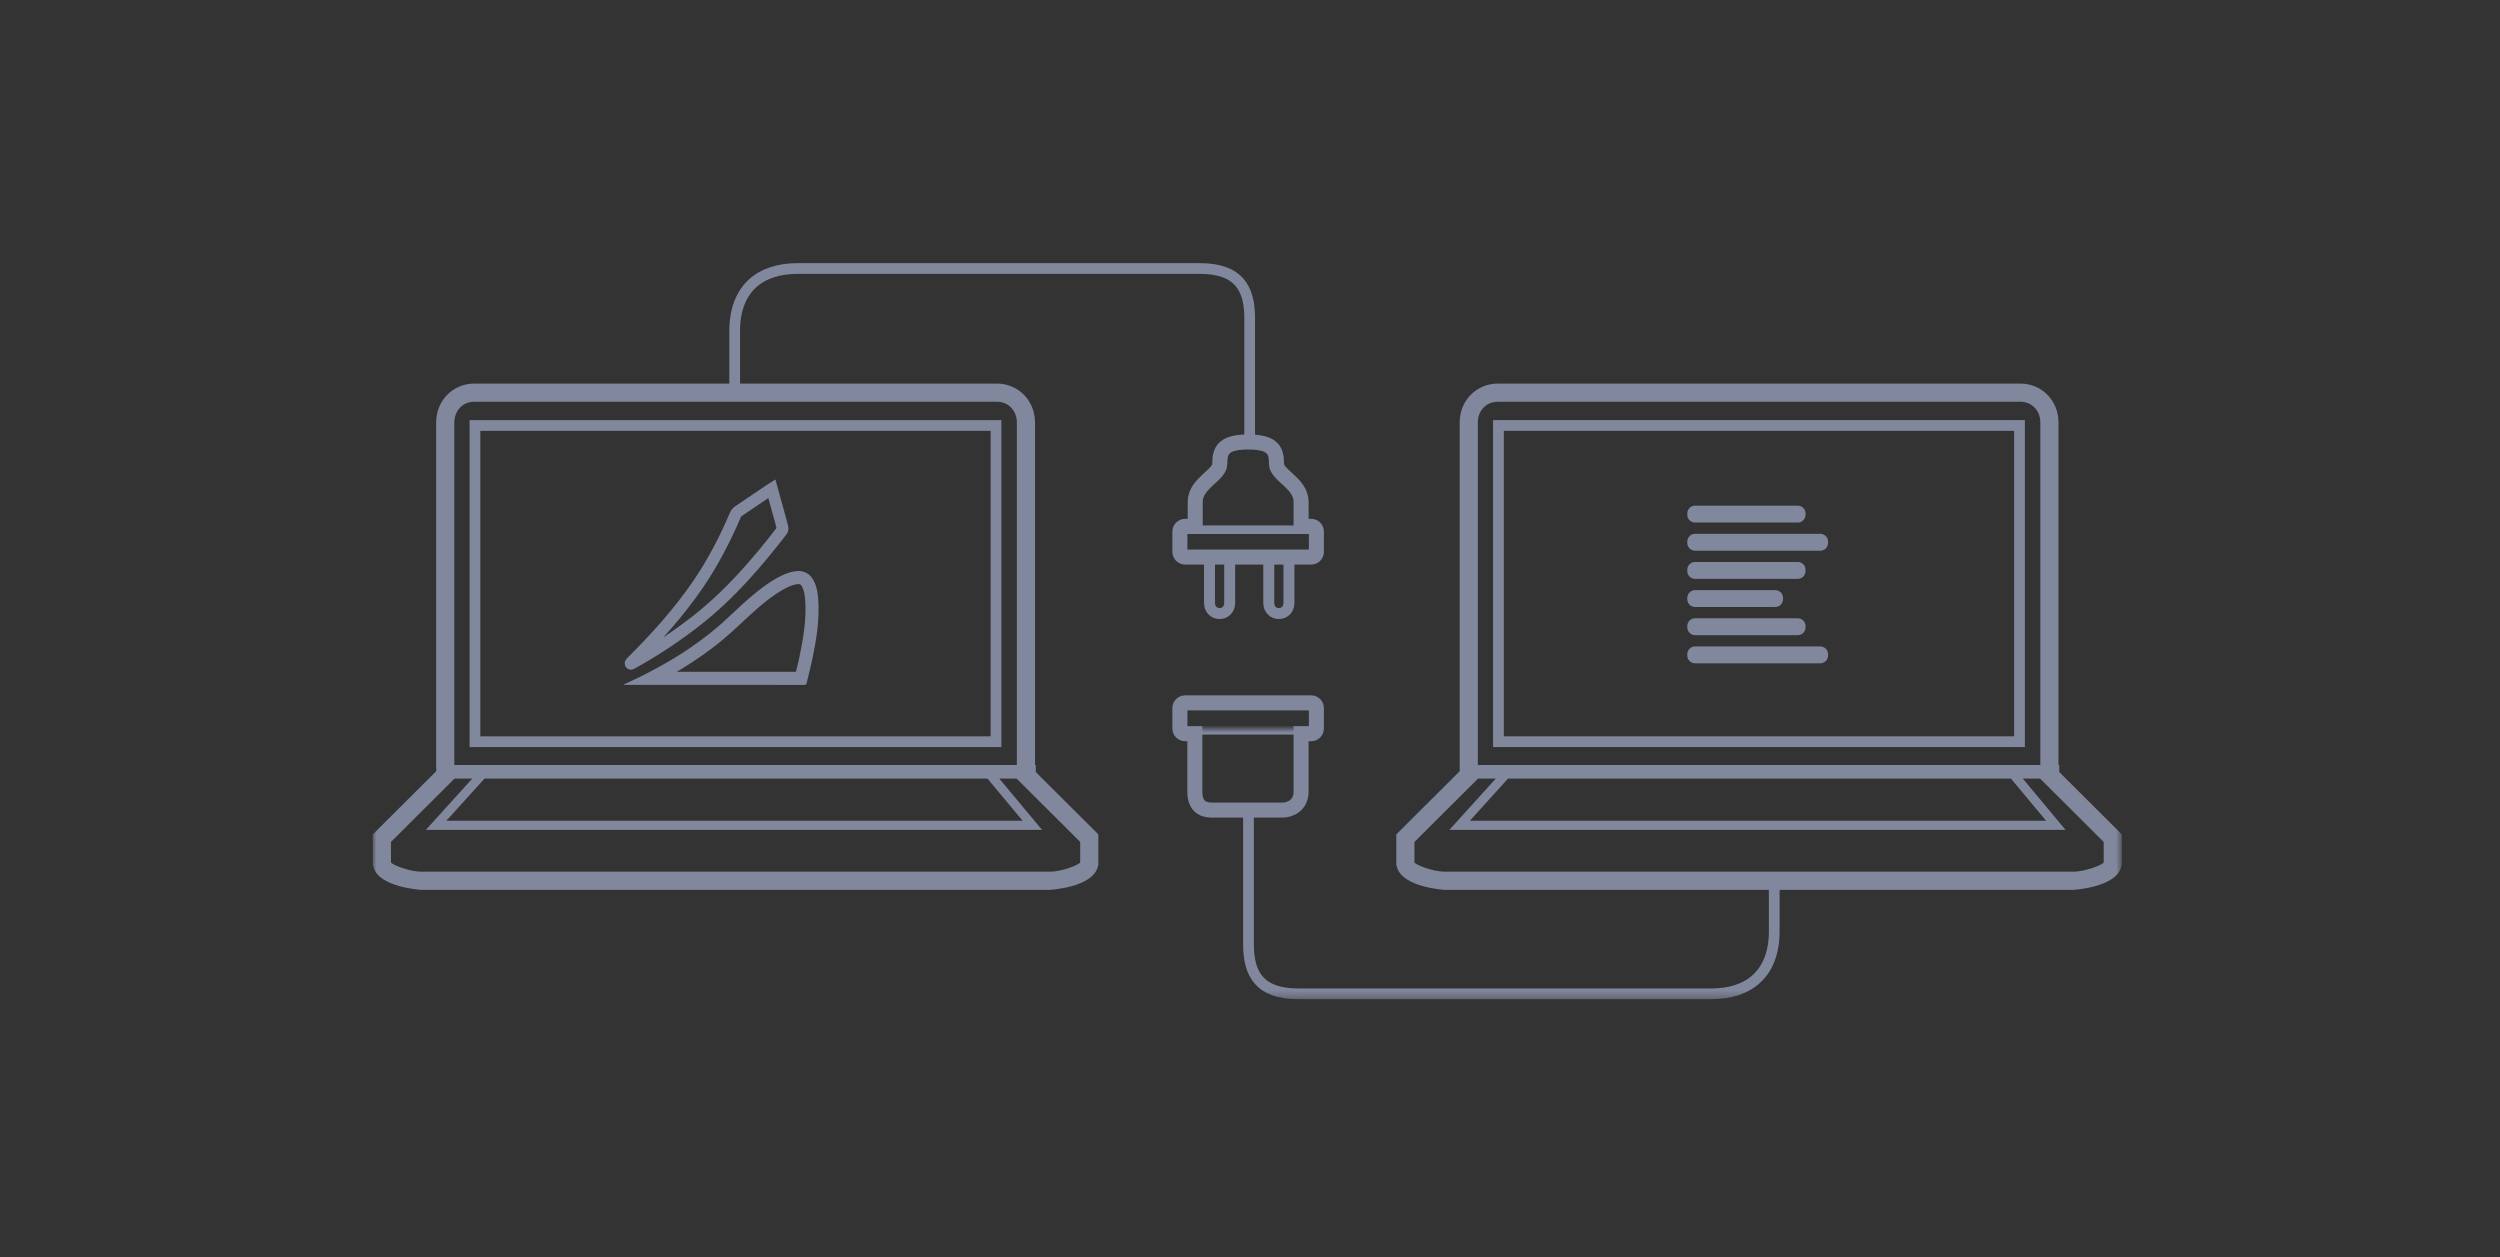 <svg xmlns="http://www.w3.org/2000/svg" width="342" height="172" viewBox="0 0 342 172" xmlns:xlink="http://www.w3.org/1999/xlink">
  <rect x="0" y="0" width="342" height="172" fill="#333333" stroke="none"/>
  <defs>
    <polygon id="a" points="0 100.689 239.27 100.689 239.27 0 0 0"/>
  </defs>
  <g fill="none" fill-rule="evenodd" transform="translate(51 36)">
    <path stroke="#81879D" stroke-width="2.057" d="M112.503,36.004 L112.503,32.662 C112.503,30.095 115.871,29.026 115.871,27.458 C115.871,25.89 116.088,24.464 119.674,24.464 L119.818,24.464 C123.403,24.464 123.621,25.89 123.621,27.458 C123.621,29.026 126.989,30.095 126.989,32.662 L126.989,36.004 L128.37,36.004 C128.762,36.004 129.082,36.325 129.082,36.717 L129.082,39.493 C129.082,39.885 128.762,40.205 128.37,40.205 L111.122,40.205 C110.73,40.205 110.409,39.885 110.409,39.493 L110.409,36.717 C110.409,36.325 110.73,36.004 111.122,36.004 L112.502,36.004 L112.503,36.004 Z"/>
    <path stroke="#81879D" stroke-width="1.469" d="M119.956,24.394 L119.956,7.538 C119.956,3.479 118.491,0.734 113.153,0.734 L58.089,0.734 C53.016,0.734 49.502,3.44 49.502,9.322 L49.502,17.656"/>
    <mask id="b" fill="white">
      <use xlink:href="#a"/>
    </mask>
    <path fill="#81879D" d="M154.722,64.727 L224.532,64.727 L224.532,22.939 L154.722,22.939 L154.722,64.727 Z M153.253,66.196 L226.002,66.196 L226.002,21.47 L153.253,21.47 L153.253,66.196 Z" mask="url(#b)"/>
    <path fill="#81879D" d="M236.785 81.966C236.689 82.29 234.264 83.247 232.631 83.247L189.649 83.247 189.635 83.247 146.653 83.247C145.02 83.247 142.595 82.29 142.499 81.966L142.499 79.177 151.192 70.515 153.616 70.515 147.277 77.522 231.566 77.522 225.718 70.515 228.092 70.515 236.785 79.177 236.785 81.966zM224.1 70.515L228.911 76.28 150.077 76.28 155.294 70.515 224.1 70.515zM151.166 21.782C151.166 20.276 152.232 18.958 153.9 18.958L189.635 18.958 189.649 18.958 225.384 18.958C227.052 18.958 228.118 20.276 228.118 21.782L228.118 68.652 151.166 68.652 151.166 21.782zM148.681 69.014C148.681 69.181 148.687 69.341 148.699 69.492L140.745 77.417 140.014 78.145 140.014 79.177 140.014 81.966 140.014 82.325 140.116 82.669C140.924 85.407 146.597 85.732 146.653 85.732L189.649 85.732 232.631 85.732C232.687 85.732 238.361 85.407 239.168 82.669L239.27 82.325 239.27 81.966 239.27 79.177 239.27 78.145 238.539 77.417 230.709 69.616 230.709 68.652 230.603 68.652 230.603 21.782C230.603 18.805 228.31 16.473 225.384 16.473L189.649 16.473 153.9 16.473C150.974 16.473 148.681 18.805 148.681 21.782L148.681 69.014zM14.708 64.727L84.518 64.727 84.518 22.939 14.708 22.939 14.708 64.727zM13.239 66.196L85.988 66.196 85.988 21.47 13.239 21.47 13.239 66.196z" mask="url(#b)"/>
    <path fill="#81879D" d="M96.771,81.966 C96.675,82.29 94.25,83.247 92.617,83.247 L49.635,83.247 L49.621,83.247 L6.639,83.247 C5.006,83.247 2.581,82.29 2.485,81.966 L2.485,79.177 L11.178,70.515 L13.602,70.515 L7.263,77.522 L91.552,77.522 L85.704,70.515 L88.078,70.515 L96.771,79.177 L96.771,81.966 Z M84.086,70.515 L88.897,76.28 L10.063,76.28 L15.28,70.515 L84.086,70.515 Z M11.152,21.782 C11.152,20.276 12.218,18.958 13.886,18.958 L49.621,18.958 L49.635,18.958 L85.37,18.958 C87.038,18.958 88.104,20.276 88.104,21.782 L88.104,68.652 L11.152,68.652 L11.152,21.782 Z M8.667,69.014 C8.667,69.181 8.673,69.341 8.685,69.492 L0.731,77.417 L0,78.145 L0,79.177 L0,81.966 L0,82.325 L0.102,82.669 C0.91,85.407 6.583,85.732 6.639,85.732 L49.635,85.732 L92.617,85.732 C92.673,85.732 98.347,85.407 99.154,82.669 L99.256,82.325 L99.256,81.966 L99.256,79.177 L99.256,78.145 L98.525,77.417 L90.695,69.616 L90.695,68.652 L90.589,68.652 L90.589,21.782 C90.589,18.805 88.296,16.473 85.37,16.473 L49.635,16.473 L13.886,16.473 C10.96,16.473 8.667,18.805 8.667,21.782 L8.667,69.014 Z" mask="url(#b)"/>
    <path stroke="#81879D" stroke-width="1.469" d="M119.794,74.825 L119.794,93.151 C119.794,97.209 121.259,99.954 126.597,99.954 L183.13,99.954 C188.203,99.954 191.717,97.248 191.717,91.367 L191.717,84.502" mask="url(#b)"/>
    <path stroke="#81879D" stroke-width="1.175" d="M128.701,36.467 L110.753,36.467" mask="url(#b)"/>
    <path stroke="#81879D" stroke-width="2.057" d="M112.455,64.372 L112.455,72.301 C112.455,74.821 114.19,74.821 114.975,74.821 L119.698,74.821 L119.746,74.821 L124.468,74.821 C125.499,74.821 126.989,74.15 126.989,72.301 L126.989,64.372 L128.37,64.372 C128.761,64.372 129.082,64.051 129.082,63.659 L129.082,60.866 C129.082,60.474 128.761,60.154 128.37,60.154 L111.122,60.154 C110.73,60.154 110.409,60.474 110.409,60.866 L110.409,63.659 C110.409,64.051 110.73,64.372 111.122,64.372 L112.455,64.372 Z" mask="url(#b)"/>
    <g transform="translate(110 63.689)" mask="url(#b)">
      <path fill="#FCFDFD" d="M18.819,0.216 L0.871,0.216"/>
      <path stroke="#81879D" stroke-width="1.175" d="M18.819,0.216 L0.871,0.216"/>
    </g>
    <path fill="#81879D" d="M180.882,52.431 L198.019,52.431 C198.605,52.431 199.078,52.905 199.078,53.49 L199.078,53.683 C199.078,54.267 198.605,54.742 198.019,54.742 L180.882,54.742 C180.298,54.742 179.823,54.267 179.823,53.683 L179.823,53.49 C179.823,52.905 180.298,52.431 180.882,52.431 M180.882,40.878 L194.939,40.878 C195.524,40.878 195.999,41.352 195.999,41.937 L195.999,42.129 C195.999,42.714 195.524,43.188 194.939,43.188 L180.882,43.188 C180.298,43.188 179.823,42.714 179.823,42.129 L179.823,41.937 C179.823,41.352 180.298,40.878 180.882,40.878 M180.882,48.58 L194.939,48.58 C195.524,48.58 195.999,49.054 195.999,49.639 L195.999,49.832 C195.999,50.416 195.524,50.891 194.939,50.891 L180.882,50.891 C180.298,50.891 179.823,50.416 179.823,49.832 L179.823,49.639 C179.823,49.054 180.298,48.58 180.882,48.58 M180.882,44.729 L191.858,44.729 C192.444,44.729 192.917,45.203 192.917,45.788 L192.917,45.98 C192.917,46.565 192.444,47.039 191.858,47.039 L180.882,47.039 C180.298,47.039 179.823,46.565 179.823,45.98 L179.823,45.788 C179.823,45.203 180.298,44.729 180.882,44.729 M180.882,37.027 L198.019,37.027 C198.605,37.027 199.078,37.501 199.078,38.086 L199.078,38.278 C199.078,38.863 198.605,39.337 198.019,39.337 L180.882,39.337 C180.298,39.337 179.823,38.863 179.823,38.278 L179.823,38.086 C179.823,37.501 180.298,37.027 180.882,37.027 M180.882,33.176 L194.939,33.176 C195.524,33.176 195.999,33.65 195.999,34.235 L195.999,34.427 C195.999,35.012 195.524,35.486 194.939,35.486 L180.882,35.486 C180.298,35.486 179.823,35.012 179.823,34.427 L179.823,34.235 C179.823,33.65 180.298,33.176 180.882,33.176" mask="url(#b)"/>
    <path stroke="#81879D" stroke-width="1.5" d="M125.328 39.939L125.328 46.465C125.328 48.424 122.568 48.424 122.568 46.465L122.568 39.939M117.219 39.939L117.219 46.465C117.219 48.424 114.46 48.424 114.46 46.465L114.46 39.939" mask="url(#b)"/>
    <path fill="#81879D" d="M58.208,42.11 C58.065,42.11 57.918,42.121 57.768,42.144 C56.833,42.287 55.995,42.666 55.19,43.129 C53.486,44.108 51.989,45.365 50.539,46.679 C49.323,47.781 48.156,48.942 46.899,49.996 C43.744,52.643 40.246,54.763 36.562,56.585 C35.806,56.958 35.039,57.308 34.268,57.673 C34.292,57.683 34.301,57.69 34.31,57.69 C42.544,57.691 50.779,57.691 59.013,57.695 L59.014,57.695 C59.214,57.695 59.307,57.64 59.355,57.433 C59.595,56.392 59.881,55.36 60.098,54.314 C60.664,51.58 61.137,48.833 60.942,46.022 C60.877,45.083 60.721,44.159 60.25,43.323 C59.8,42.522 59.07,42.11 58.208,42.11 M58.208,43.899 C58.407,43.899 58.549,43.949 58.691,44.2 C58.956,44.671 59.095,45.253 59.157,46.146 C59.343,48.83 58.836,51.582 58.346,53.951 C58.222,54.547 58.075,55.137 57.92,55.763 C57.908,55.81 57.896,55.858 57.884,55.905 C52.453,55.902 47.022,55.902 41.591,55.901 C43.986,54.484 46.121,52.984 48.049,51.367 C48.899,50.654 49.705,49.899 50.485,49.169 C50.901,48.778 51.318,48.388 51.741,48.005 C53.041,46.827 54.466,45.608 56.082,44.68 C56.85,44.239 57.453,44.002 58.038,43.913 C58.098,43.904 58.155,43.899 58.208,43.899" mask="url(#b)"/>
    <path stroke="#81879D" stroke-width="1.61" d="M54.319,31.025 C52.883,31.99 51.443,32.951 50.016,33.93 C49.837,34.052 49.678,34.255 49.593,34.456 C48.187,37.76 46.54,40.937 44.515,43.905 C41.84,47.824 38.669,51.324 35.308,54.658 C35.233,54.733 35.264,54.849 35.339,54.808 C38.485,53.076 41.473,51.104 44.3,48.89 C48.797,45.368 52.499,41.093 55.964,36.594 C56.042,36.493 56.072,36.305 56.041,36.178 C55.878,35.508 55.689,34.843 55.506,34.177 C55.205,33.084 54.903,31.992 54.589,30.854 C54.468,30.93 54.392,30.976 54.319,31.025 Z" mask="url(#b)"/>
  </g>
</svg>
